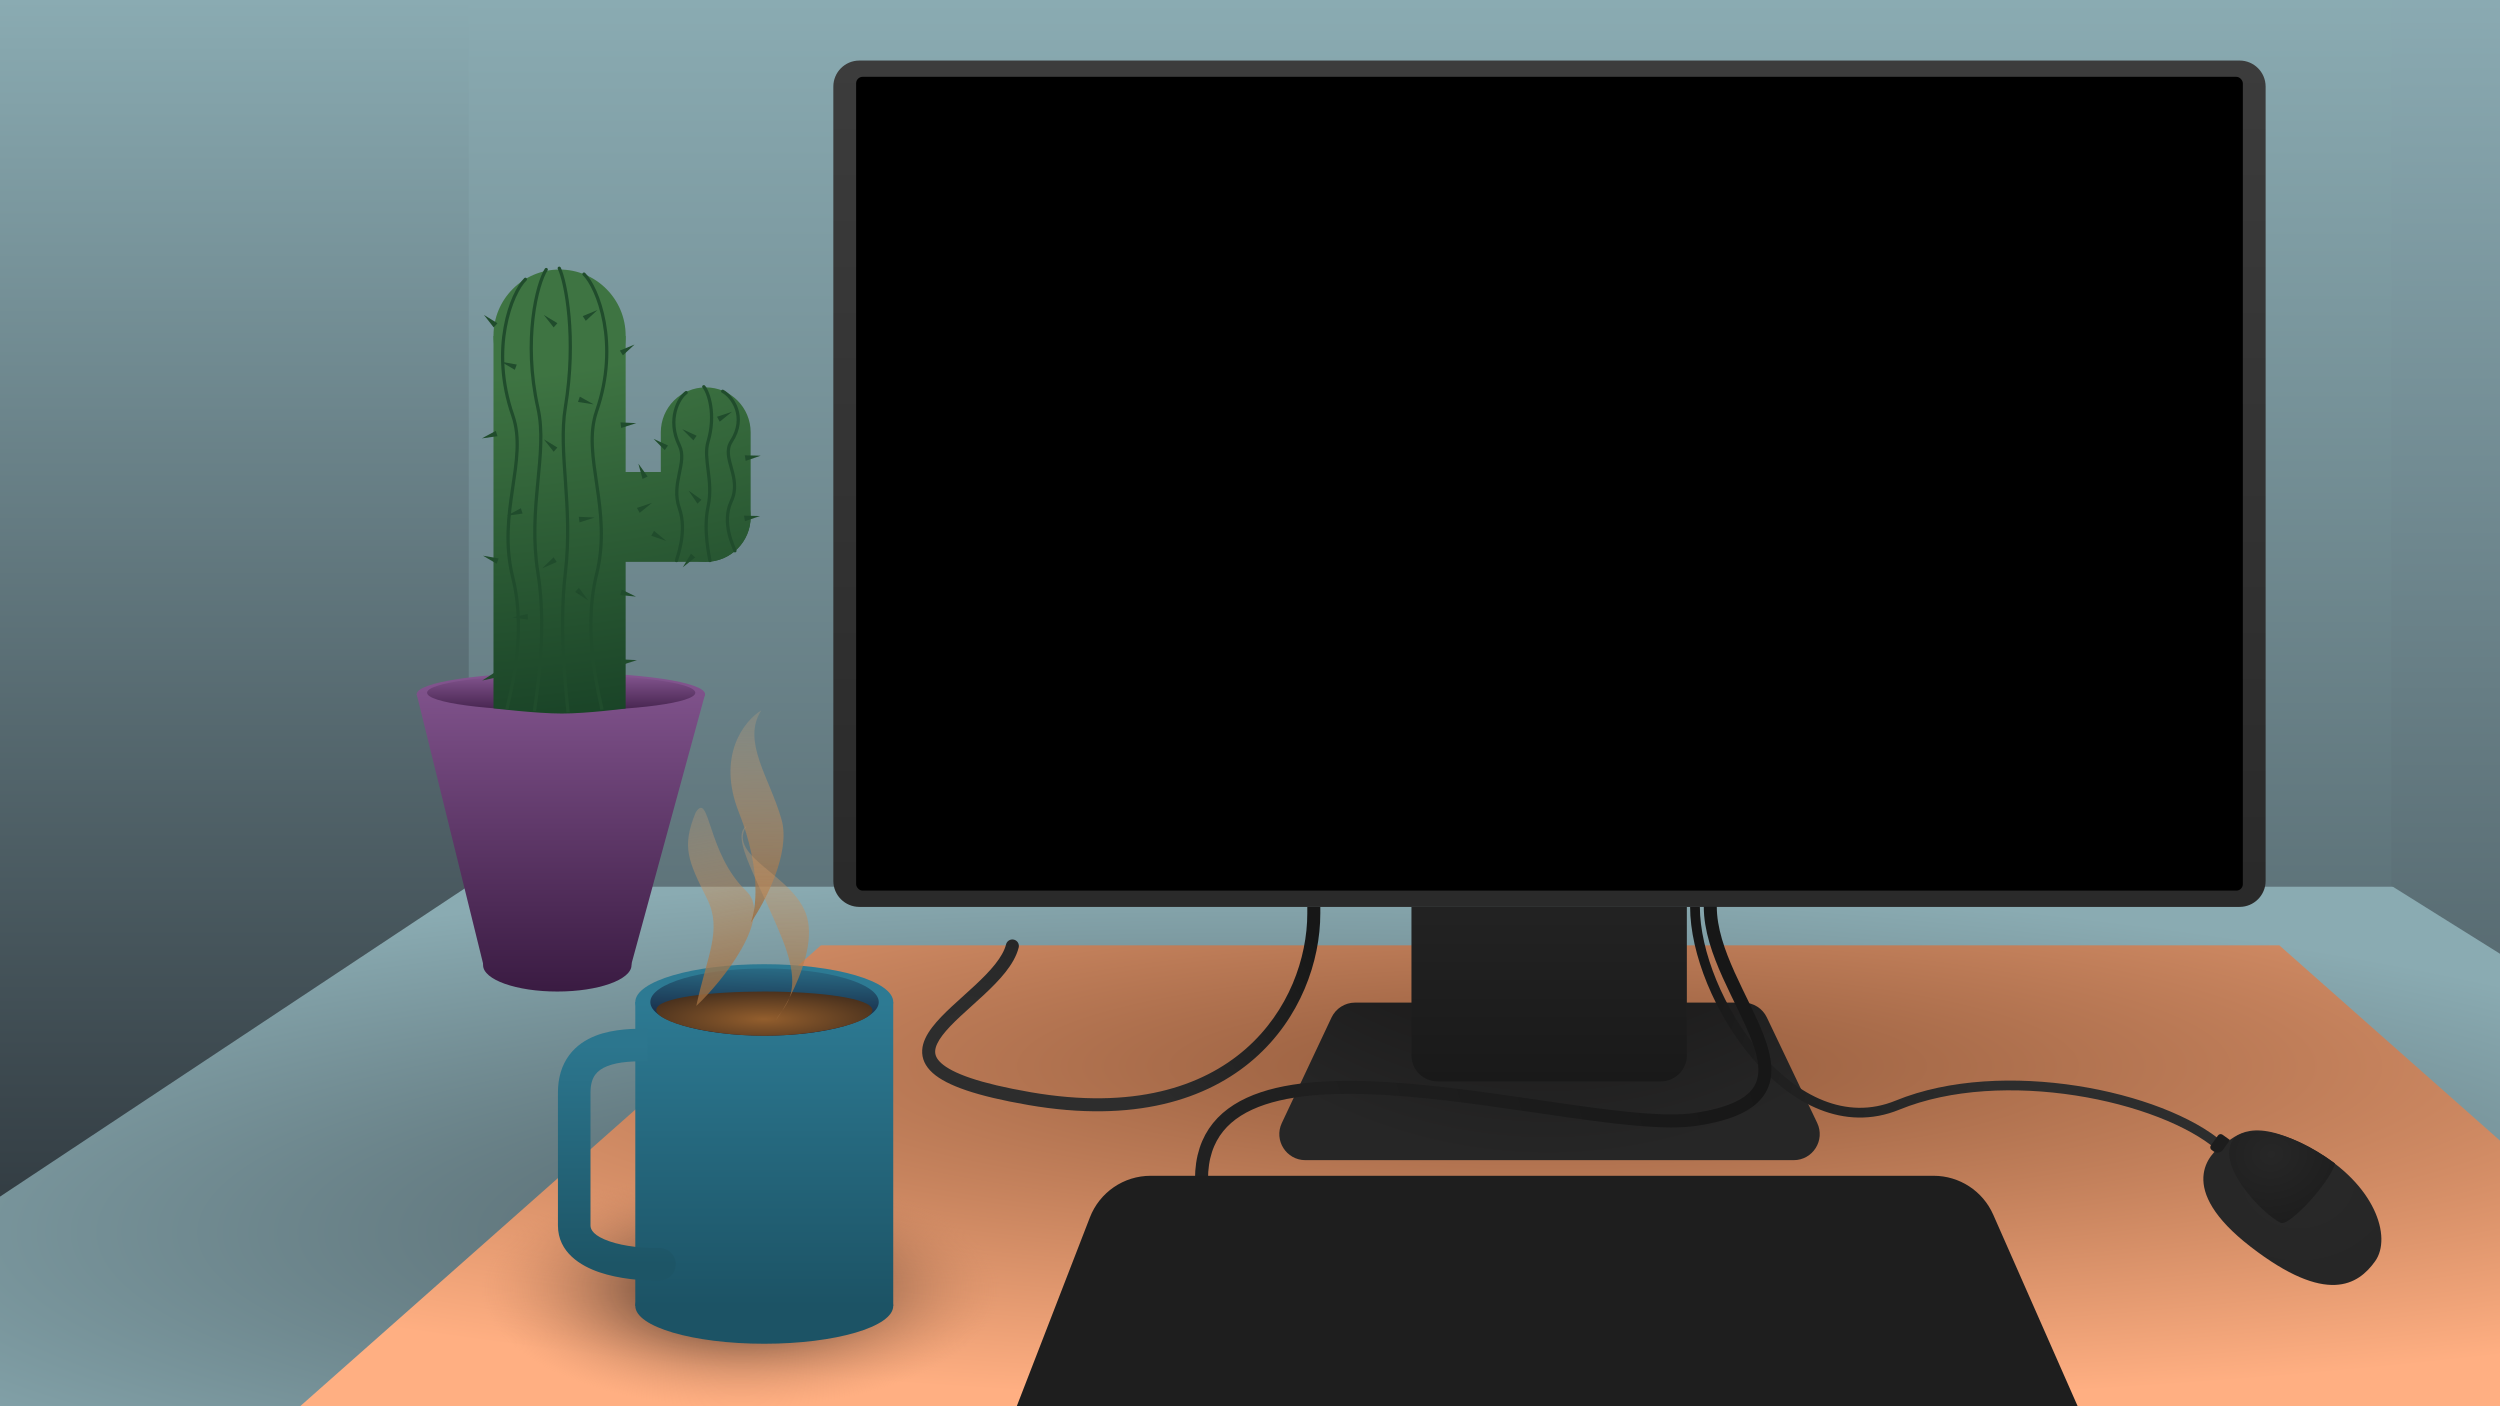 <svg width="3840" height="2160" viewBox="0 0 3840 2160" fill="none" xmlns="http://www.w3.org/2000/svg">
<rect width="3840" height="2160" fill="url(#paint0_linear_255_89)"/>
<rect y="1362" width="3840" height="798" fill="url(#paint1_radial_255_89)"/>
<path d="M720 0H0V1838L720 1360.5V0Z" fill="url(#paint2_linear_255_89)"/>
<path fill-rule="evenodd" clip-rule="evenodd" d="M3501 1452H1261L461 2160H3840V1752.02L3501 1452Z" fill="url(#paint3_radial_255_89)"/>
<path d="M1280 133C1280 110.909 1297.91 93 1320 93H3440C3462.09 93 3480 110.909 3480 133V1353C3480 1375.09 3462.09 1393 3440 1393H1320C1297.91 1393 1280 1375.09 1280 1353V133Z" fill="url(#paint4_linear_255_89)"/>
<path d="M2045.19 1562.95C2051.79 1548.94 2065.88 1540 2081.37 1540H2677.77C2693.18 1540 2707.23 1548.86 2713.87 1562.77L2791.19 1724.77C2803.86 1751.32 2784.5 1782 2755.09 1782H2005.06C1975.73 1782 1956.37 1751.48 1968.87 1724.95L2045.19 1562.95Z" fill="url(#paint5_radial_255_89)"/>
<path d="M2168 1393H2591V1621C2591 1643.09 2573.09 1661 2551 1661H2208C2185.91 1661 2168 1643.09 2168 1621V1393Z" fill="url(#paint6_linear_255_89)"/>
<path d="M3410.5 1761C3320.5 1683 3075.7 1631.5 2914.5 1697.5C2753.3 1763.5 2603.5 1532 2603.5 1393" stroke="url(#paint7_radial_255_89)" stroke-width="15"/>
<path d="M1845.5 1811.5C1845.5 1542.5 2431.18 1744.93 2603.5 1719.5C2830.5 1686 2627 1531.5 2627 1392.5" stroke="url(#paint8_radial_255_89)" stroke-width="20"/>
<rect x="1315" y="118" width="2130" height="1250" rx="10" fill="black"/>
<path d="M3414.72 1758.21C3436 1744.91 3458.22 1712.7 3553.22 1765.71C3648.22 1818.71 3674.44 1900.41 3648.22 1937.21C3622 1974 3573.44 2004.91 3457.22 1915.21C3341 1825.5 3393.44 1771.5 3414.72 1758.21Z" fill="url(#paint9_radial_255_89)"/>
<path d="M3406.84 1744.07C3408.45 1741.83 3411.58 1741.31 3413.82 1742.92L3425.2 1751.07L3414.26 1766.34C3411.05 1770.83 3404.8 1771.86 3400.31 1768.64L3397.06 1766.31C3394.81 1764.71 3394.3 1761.58 3395.91 1759.34L3406.84 1744.07Z" fill="#1D1D1D"/>
<path d="M2028 1403V1393H2008V1403H2028ZM1564.69 1455.46C1566.05 1450.11 1562.82 1444.67 1557.46 1443.31C1552.11 1441.95 1546.67 1445.18 1545.31 1450.54L1564.69 1455.46ZM2008 1403C2008 1471.25 1979.75 1553.28 1913.03 1611.48C1846.59 1669.43 1740.71 1704.85 1583.2 1677.65L1579.8 1697.35C1741.89 1725.35 1854.26 1689.27 1926.17 1626.55C1997.8 1564.07 2028 1476.25 2028 1403H2008ZM1583.2 1677.65C1543.53 1670.79 1513.34 1663.51 1490.84 1655.9C1468.2 1648.24 1454.09 1640.49 1445.91 1633.14C1438.08 1626.11 1436.08 1619.87 1436.45 1614.08C1436.87 1607.56 1440.41 1599.72 1447.56 1590.27C1454.62 1580.95 1464.37 1571.1 1475.61 1560.6C1481.2 1555.38 1487.06 1550.09 1493.06 1544.68C1499.03 1539.29 1505.14 1533.78 1511.11 1528.21C1523.01 1517.11 1534.65 1505.51 1544.12 1493.59C1553.54 1481.71 1561.27 1468.95 1564.69 1455.46L1545.31 1450.54C1542.86 1460.17 1537.02 1470.36 1528.45 1481.15C1519.92 1491.9 1509.15 1502.69 1497.46 1513.59C1491.63 1519.03 1485.65 1524.43 1479.66 1529.83C1473.69 1535.22 1467.7 1540.63 1461.96 1545.98C1450.55 1556.63 1439.75 1567.45 1431.61 1578.2C1423.57 1588.83 1417.28 1600.49 1416.49 1612.79C1415.65 1625.81 1421.06 1637.7 1432.54 1648.02C1443.66 1658.01 1460.74 1666.83 1484.43 1674.84C1508.27 1682.91 1539.57 1690.41 1579.8 1697.35L1583.2 1677.65Z" fill="url(#paint10_radial_255_89)"/>
<path d="M3586.5 1787C3511.5 1731.5 3453 1730.17 3432.5 1747.5C3399 1785.5 3473.5 1863.67 3503.5 1878.5C3517.5 1883 3580.17 1814.67 3586.5 1787Z" fill="url(#paint11_radial_255_89)"/>
<path fill-rule="evenodd" clip-rule="evenodd" d="M1767.35 1806C1726.06 1806 1689.02 1831.38 1674.1 1869.88L1561.72 2160H3191.32L3061.56 1865.66C3045.58 1829.4 3009.69 1806 2970.06 1806H1767.35Z" fill="#1E1E1E"/>
<path d="M943 1740L459 2159.5H545H635H1561L1785 1587.5L943 1740Z" fill="url(#paint12_radial_255_89)"/>
<path d="M1372 1539.14C1372 1571.24 1283.31 1597.27 1173.91 1597.27C1064.51 1597.27 975.828 1571.24 975.828 1539.14C975.828 1507.03 1064.51 1481 1173.91 1481C1283.31 1481 1372 1507.03 1372 1539.14Z" fill="url(#paint13_linear_255_89)"/>
<path d="M1372 2005.86C1372 2037.97 1283.31 2064 1173.91 2064C1064.51 2064 975.828 2037.97 975.828 2005.86C975.828 1973.76 1064.51 1947.73 1173.91 1947.73C1283.31 1947.73 1372 1973.76 1372 2005.86Z" fill="url(#paint14_linear_255_89)"/>
<path d="M975.828 1539.14H1372V2005.86H975.828V1539.14Z" fill="url(#paint15_linear_255_89)"/>
<ellipse cx="1174.33" cy="1539.14" rx="175.435" ry="51.586" fill="url(#paint16_linear_255_89)"/>
<path d="M1340 1551.67C1340 1570.45 1257.1 1591 1173.79 1591C1090.49 1591 1008 1570.04 1008 1551.27C1008 1532.49 1090.49 1523 1173.79 1523C1257.1 1523 1340 1532.9 1340 1551.67Z" fill="url(#paint17_radial_255_89)"/>
<path d="M1013.48 1966.94C1027.28 1966.68 1038.26 1955.27 1038 1941.47C1037.73 1927.67 1026.33 1916.69 1012.52 1916.95L1013.48 1966.94ZM994.394 1580C976.212 1580.08 943.215 1579.8 914.776 1590.91C899.984 1596.69 885.122 1606 874.049 1621.05C862.84 1636.29 857 1655.41 857 1678.1H907C907 1664.25 910.431 1655.97 914.326 1650.68C918.357 1645.2 924.432 1640.82 932.974 1637.48C951.202 1630.36 974.454 1630.08 994.605 1630L994.394 1580ZM857 1678.1C857 1678.25 857 1678.39 857 1678.53C857 1678.67 857 1678.82 857 1678.96C857 1679.1 857 1679.25 857 1679.39C857 1679.53 857 1679.67 857 1679.82C857 1679.96 857 1680.1 857 1680.25C857 1680.39 857 1680.53 857 1680.68C857 1680.82 857 1680.96 857 1681.11C857 1681.25 857 1681.39 857 1681.54C857 1681.68 857 1681.82 857 1681.97C857 1682.11 857 1682.25 857 1682.4C857 1682.54 857 1682.68 857 1682.83C857 1682.97 857 1683.11 857 1683.26C857 1683.4 857 1683.55 857 1683.69C857 1683.83 857 1683.98 857 1684.12C857 1684.26 857 1684.41 857 1684.55C857 1684.7 857 1684.84 857 1684.98C857 1685.13 857 1685.27 857 1685.42C857 1685.56 857 1685.7 857 1685.85C857 1685.99 857 1686.14 857 1686.28C857 1686.42 857 1686.57 857 1686.71C857 1686.86 857 1687 857 1687.15C857 1687.29 857 1687.43 857 1687.58C857 1687.72 857 1687.87 857 1688.01C857 1688.16 857 1688.3 857 1688.44C857 1688.59 857 1688.73 857 1688.88C857 1689.02 857 1689.17 857 1689.31C857 1689.46 857 1689.6 857 1689.75C857 1689.89 857 1690.03 857 1690.18C857 1690.32 857 1690.47 857 1690.61C857 1690.76 857 1690.9 857 1691.05C857 1691.19 857 1691.34 857 1691.48C857 1691.63 857 1691.77 857 1691.92C857 1692.06 857 1692.21 857 1692.35C857 1692.5 857 1692.64 857 1692.79C857 1692.93 857 1693.08 857 1693.22C857 1693.37 857 1693.51 857 1693.66C857 1693.8 857 1693.95 857 1694.09C857 1694.24 857 1694.38 857 1694.53C857 1694.67 857 1694.82 857 1694.96C857 1695.11 857 1695.25 857 1695.4C857 1695.55 857 1695.69 857 1695.84C857 1695.98 857 1696.13 857 1696.27C857 1696.42 857 1696.56 857 1696.71C857 1696.85 857 1697 857 1697.15C857 1697.29 857 1697.44 857 1697.58C857 1697.73 857 1697.87 857 1698.02C857 1698.16 857 1698.31 857 1698.46C857 1698.6 857 1698.75 857 1698.89C857 1699.04 857 1699.18 857 1699.33C857 1699.48 857 1699.62 857 1699.77C857 1699.91 857 1700.06 857 1700.21C857 1700.35 857 1700.5 857 1700.64C857 1700.79 857 1700.93 857 1701.08C857 1701.23 857 1701.37 857 1701.52C857 1701.66 857 1701.81 857 1701.96C857 1702.1 857 1702.25 857 1702.39C857 1702.54 857 1702.69 857 1702.83C857 1702.98 857 1703.12 857 1703.27C857 1703.42 857 1703.56 857 1703.71C857 1703.86 857 1704 857 1704.15C857 1704.29 857 1704.44 857 1704.59C857 1704.73 857 1704.88 857 1705.03C857 1705.17 857 1705.32 857 1705.46C857 1705.61 857 1705.76 857 1705.9C857 1706.05 857 1706.2 857 1706.34C857 1706.49 857 1706.64 857 1706.78C857 1706.93 857 1707.07 857 1707.22C857 1707.37 857 1707.51 857 1707.66C857 1707.81 857 1707.95 857 1708.1C857 1708.25 857 1708.39 857 1708.54C857 1708.69 857 1708.83 857 1708.98C857 1709.13 857 1709.27 857 1709.42C857 1709.57 857 1709.71 857 1709.86C857 1710.01 857 1710.15 857 1710.3C857 1710.45 857 1710.59 857 1710.74C857 1710.89 857 1711.03 857 1711.18C857 1711.33 857 1711.47 857 1711.62C857 1711.77 857 1711.91 857 1712.06C857 1712.21 857 1712.35 857 1712.5C857 1712.65 857 1712.79 857 1712.94C857 1713.09 857 1713.23 857 1713.38C857 1713.53 857 1713.67 857 1713.82C857 1713.97 857 1714.12 857 1714.26C857 1714.41 857 1714.56 857 1714.7C857 1714.85 857 1715 857 1715.14C857 1715.29 857 1715.44 857 1715.58C857 1715.73 857 1715.88 857 1716.02C857 1716.17 857 1716.32 857 1716.47C857 1716.61 857 1716.76 857 1716.91C857 1717.05 857 1717.2 857 1717.35C857 1717.49 857 1717.64 857 1717.79C857 1717.94 857 1718.08 857 1718.23C857 1718.38 857 1718.52 857 1718.67C857 1718.82 857 1718.97 857 1719.11C857 1719.26 857 1719.41 857 1719.55C857 1719.7 857 1719.85 857 1719.99C857 1720.14 857 1720.29 857 1720.44C857 1720.58 857 1720.73 857 1720.88C857 1721.02 857 1721.17 857 1721.32C857 1721.47 857 1721.61 857 1721.76C857 1721.91 857 1722.05 857 1722.2C857 1722.35 857 1722.5 857 1722.64C857 1722.79 857 1722.94 857 1723.08C857 1723.23 857 1723.38 857 1723.53C857 1723.67 857 1723.82 857 1723.97C857 1724.12 857 1724.26 857 1724.41C857 1724.56 857 1724.7 857 1724.85C857 1725 857 1725.15 857 1725.29C857 1725.44 857 1725.59 857 1725.73C857 1725.88 857 1726.03 857 1726.18C857 1726.32 857 1726.47 857 1726.62C857 1726.76 857 1726.91 857 1727.06C857 1727.21 857 1727.35 857 1727.5C857 1727.65 857 1727.8 857 1727.94C857 1728.09 857 1728.24 857 1728.38C857 1728.53 857 1728.68 857 1728.83C857 1728.97 857 1729.12 857 1729.27C857 1729.41 857 1729.56 857 1729.71C857 1729.86 857 1730 857 1730.15C857 1730.3 857 1730.44 857 1730.59C857 1730.74 857 1730.89 857 1731.03C857 1731.18 857 1731.33 857 1731.48C857 1731.62 857 1731.77 857 1731.92C857 1732.06 857 1732.21 857 1732.36C857 1732.51 857 1732.65 857 1732.8C857 1732.95 857 1733.09 857 1733.24C857 1733.39 857 1733.54 857 1733.68C857 1733.83 857 1733.98 857 1734.12C857 1734.27 857 1734.42 857 1734.57C857 1734.71 857 1734.86 857 1735.01C857 1735.15 857 1735.3 857 1735.45C857 1735.6 857 1735.74 857 1735.89C857 1736.04 857 1736.18 857 1736.33C857 1736.48 857 1736.63 857 1736.77C857 1736.92 857 1737.07 857 1737.21C857 1737.36 857 1737.51 857 1737.66C857 1737.8 857 1737.95 857 1738.1C857 1738.24 857 1738.39 857 1738.54C857 1738.68 857 1738.83 857 1738.98C857 1739.13 857 1739.27 857 1739.42C857 1739.57 857 1739.71 857 1739.86C857 1740.01 857 1740.15 857 1740.3C857 1740.45 857 1740.6 857 1740.74C857 1740.89 857 1741.04 857 1741.18C857 1741.33 857 1741.48 857 1741.62C857 1741.77 857 1741.92 857 1742.06C857 1742.21 857 1742.36 857 1742.5C857 1742.65 857 1742.8 857 1742.95C857 1743.09 857 1743.24 857 1743.39C857 1743.53 857 1743.68 857 1743.83C857 1743.97 857 1744.12 857 1744.27C857 1744.41 857 1744.56 857 1744.71C857 1744.85 857 1745 857 1745.15C857 1745.29 857 1745.44 857 1745.59C857 1745.73 857 1745.88 857 1746.03C857 1746.17 857 1746.32 857 1746.47C857 1746.61 857 1746.76 857 1746.91C857 1747.05 857 1747.2 857 1747.35C857 1747.49 857 1747.64 857 1747.79C857 1747.93 857 1748.08 857 1748.23C857 1748.37 857 1748.52 857 1748.67C857 1748.81 857 1748.96 857 1749.1C857 1749.25 857 1749.4 857 1749.54C857 1749.69 857 1749.84 857 1749.98C857 1750.13 857 1750.28 857 1750.42C857 1750.57 857 1750.71 857 1750.86C857 1751.01 857 1751.15 857 1751.3C857 1751.45 857 1751.59 857 1751.74C857 1751.89 857 1752.03 857 1752.18C857 1752.32 857 1752.47 857 1752.62C857 1752.76 857 1752.91 857 1753.05C857 1753.2 857 1753.35 857 1753.49C857 1753.64 857 1753.78 857 1753.93C857 1754.08 857 1754.22 857 1754.37C857 1754.52 857 1754.66 857 1754.81C857 1754.95 857 1755.1 857 1755.24C857 1755.39 857 1755.54 857 1755.68C857 1755.83 857 1755.97 857 1756.12C857 1756.27 857 1756.41 857 1756.56C857 1756.7 857 1756.85 857 1756.99C857 1757.14 857 1757.29 857 1757.43C857 1757.58 857 1757.72 857 1757.87C857 1758.01 857 1758.16 857 1758.31C857 1758.45 857 1758.6 857 1758.74C857 1758.89 857 1759.03 857 1759.18C857 1759.33 857 1759.47 857 1759.62C857 1759.76 857 1759.91 857 1760.05C857 1760.2 857 1760.34 857 1760.49C857 1760.63 857 1760.78 857 1760.92C857 1761.07 857 1761.22 857 1761.36C857 1761.51 857 1761.65 857 1761.8C857 1761.94 857 1762.09 857 1762.23C857 1762.38 857 1762.52 857 1762.67C857 1762.81 857 1762.96 857 1763.1C857 1763.25 857 1763.39 857 1763.54C857 1763.68 857 1763.83 857 1763.97C857 1764.12 857 1764.26 857 1764.41C857 1764.55 857 1764.7 857 1764.84C857 1764.99 857 1765.13 857 1765.28C857 1765.42 857 1765.57 857 1765.71C857 1765.86 857 1766 857 1766.14C857 1766.29 857 1766.43 857 1766.58C857 1766.72 857 1766.87 857 1767.01C857 1767.16 857 1767.3 857 1767.45C857 1767.59 857 1767.74 857 1767.88C857 1768.02 857 1768.17 857 1768.31C857 1768.46 857 1768.6 857 1768.75C857 1768.89 857 1769.03 857 1769.18C857 1769.32 857 1769.47 857 1769.61C857 1769.76 857 1769.9 857 1770.04C857 1770.19 857 1770.33 857 1770.48C857 1770.62 857 1770.76 857 1770.91C857 1771.05 857 1771.2 857 1771.34C857 1771.48 857 1771.63 857 1771.77C857 1771.92 857 1772.06 857 1772.2C857 1772.35 857 1772.49 857 1772.63C857 1772.78 857 1772.92 857 1773.07C857 1773.21 857 1773.35 857 1773.5C857 1773.64 857 1773.78 857 1773.93C857 1774.07 857 1774.21 857 1774.36C857 1774.5 857 1774.64 857 1774.79C857 1774.93 857 1775.07 857 1775.22C857 1775.36 857 1775.5 857 1775.65C857 1775.79 857 1775.93 857 1776.08C857 1776.22 857 1776.36 857 1776.51C857 1776.65 857 1776.79 857 1776.93C857 1777.08 857 1777.22 857 1777.36C857 1777.51 857 1777.65 857 1777.79C857 1777.94 857 1778.08 857 1778.22C857 1778.36 857 1778.51 857 1778.65C857 1778.79 857 1778.93 857 1779.08C857 1779.22 857 1779.36 857 1779.5C857 1779.65 857 1779.79 857 1779.93C857 1780.07 857 1780.22 857 1780.36C857 1780.5 857 1780.64 857 1780.79C857 1780.93 857 1781.07 857 1781.21C857 1781.36 857 1781.5 857 1781.64C857 1781.78 857 1781.92 857 1782.07C857 1782.21 857 1782.35 857 1782.49C857 1782.63 857 1782.78 857 1782.92C857 1783.06 857 1783.2 857 1783.34C857 1783.48 857 1783.63 857 1783.77C857 1783.91 857 1784.05 857 1784.19C857 1784.33 857 1784.48 857 1784.62C857 1784.76 857 1784.9 857 1785.04C857 1785.18 857 1785.32 857 1785.47C857 1785.61 857 1785.75 857 1785.89C857 1786.03 857 1786.17 857 1786.31C857 1786.45 857 1786.6 857 1786.74C857 1786.88 857 1787.02 857 1787.16C857 1787.3 857 1787.44 857 1787.58C857 1787.72 857 1787.86 857 1788.01C857 1788.15 857 1788.29 857 1788.43C857 1788.57 857 1788.71 857 1788.85C857 1788.99 857 1789.13 857 1789.27C857 1789.41 857 1789.55 857 1789.69C857 1789.83 857 1789.97 857 1790.11C857 1790.25 857 1790.39 857 1790.53C857 1790.67 857 1790.81 857 1790.96C857 1791.1 857 1791.24 857 1791.38C857 1791.52 857 1791.66 857 1791.8C857 1791.94 857 1792.08 857 1792.21C857 1792.35 857 1792.49 857 1792.63C857 1792.77 857 1792.91 857 1793.05C857 1793.19 857 1793.33 857 1793.47C857 1793.61 857 1793.75 857 1793.89C857 1794.03 857 1794.17 857 1794.31C857 1794.45 857 1794.59 857 1794.73C857 1794.87 857 1795 857 1795.14C857 1795.28 857 1795.42 857 1795.56C857 1795.7 857 1795.84 857 1795.98C857 1796.12 857 1796.26 857 1796.39C857 1796.53 857 1796.67 857 1796.81C857 1796.95 857 1797.09 857 1797.23C857 1797.36 857 1797.5 857 1797.64C857 1797.78 857 1797.92 857 1798.06C857 1798.2 857 1798.33 857 1798.47C857 1798.61 857 1798.75 857 1798.89C857 1799.02 857 1799.16 857 1799.3C857 1799.44 857 1799.58 857 1799.71C857 1799.85 857 1799.99 857 1800.13C857 1800.27 857 1800.4 857 1800.54C857 1800.68 857 1800.82 857 1800.95C857 1801.09 857 1801.23 857 1801.37C857 1801.5 857 1801.64 857 1801.78C857 1801.92 857 1802.05 857 1802.19C857 1802.33 857 1802.47 857 1802.6C857 1802.74 857 1802.88 857 1803.01C857 1803.15 857 1803.29 857 1803.42C857 1803.56 857 1803.7 857 1803.84C857 1803.97 857 1804.11 857 1804.25C857 1804.38 857 1804.52 857 1804.65C857 1804.79 857 1804.93 857 1805.06C857 1805.2 857 1805.34 857 1805.47C857 1805.61 857 1805.75 857 1805.88C857 1806.02 857 1806.15 857 1806.29C857 1806.43 857 1806.56 857 1806.7C857 1806.83 857 1806.97 857 1807.11C857 1807.24 857 1807.38 857 1807.51C857 1807.65 857 1807.78 857 1807.92C857 1808.06 857 1808.19 857 1808.33C857 1808.46 857 1808.6 857 1808.73C857 1808.87 857 1809 857 1809.14C857 1809.27 857 1809.41 857 1809.54C857 1809.68 857 1809.81 857 1809.95C857 1810.08 857 1810.22 857 1810.35C857 1810.49 857 1810.62 857 1810.76C857 1810.89 857 1811.03 857 1811.16C857 1811.29 857 1811.43 857 1811.56C857 1811.7 857 1811.83 857 1811.97C857 1812.1 857 1812.23 857 1812.37C857 1812.5 857 1812.64 857 1812.77C857 1812.9 857 1813.04 857 1813.17C857 1813.31 857 1813.44 857 1813.57C857 1813.71 857 1813.84 857 1813.97C857 1814.11 857 1814.24 857 1814.38C857 1814.51 857 1814.64 857 1814.78C857 1814.91 857 1815.04 857 1815.18C857 1815.31 857 1815.44 857 1815.57C857 1815.71 857 1815.84 857 1815.97C857 1816.11 857 1816.24 857 1816.37C857 1816.5 857 1816.64 857 1816.77C857 1816.9 857 1817.03 857 1817.17C857 1817.3 857 1817.43 857 1817.56C857 1817.7 857 1817.83 857 1817.96C857 1818.09 857 1818.23 857 1818.36C857 1818.49 857 1818.62 857 1818.75C857 1818.89 857 1819.02 857 1819.15C857 1819.28 857 1819.41 857 1819.54C857 1819.68 857 1819.81 857 1819.94C857 1820.07 857 1820.2 857 1820.33C857 1820.46 857 1820.6 857 1820.73C857 1820.86 857 1820.99 857 1821.12C857 1821.25 857 1821.38 857 1821.51C857 1821.64 857 1821.77 857 1821.9C857 1822.04 857 1822.17 857 1822.3C857 1822.43 857 1822.56 857 1822.69C857 1822.82 857 1822.95 857 1823.08C857 1823.21 857 1823.34 857 1823.47C857 1823.6 857 1823.73 857 1823.86C857 1823.99 857 1824.12 857 1824.25C857 1824.38 857 1824.51 857 1824.64C857 1824.77 857 1824.9 857 1825.03C857 1825.16 857 1825.29 857 1825.42C857 1825.54 857 1825.67 857 1825.8C857 1825.93 857 1826.06 857 1826.19C857 1826.32 857 1826.45 857 1826.58C857 1826.71 857 1826.84 857 1826.96C857 1827.09 857 1827.22 857 1827.35C857 1827.48 857 1827.61 857 1827.74C857 1827.86 857 1827.99 857 1828.12C857 1828.25 857 1828.38 857 1828.5C857 1828.63 857 1828.76 857 1828.89C857 1829.02 857 1829.14 857 1829.27C857 1829.4 857 1829.53 857 1829.65C857 1829.78 857 1829.91 857 1830.04C857 1830.16 857 1830.29 857 1830.42C857 1830.55 857 1830.67 857 1830.8C857 1830.93 857 1831.06 857 1831.18C857 1831.31 857 1831.44 857 1831.56C857 1831.69 857 1831.82 857 1831.94C857 1832.07 857 1832.2 857 1832.32C857 1832.45 857 1832.57 857 1832.7C857 1832.83 857 1832.95 857 1833.08C857 1833.21 857 1833.33 857 1833.46C857 1833.58 857 1833.71 857 1833.84C857 1833.96 857 1834.09 857 1834.21C857 1834.34 857 1834.46 857 1834.59C857 1834.71 857 1834.84 857 1834.96C857 1835.09 857 1835.21 857 1835.34C857 1835.47 857 1835.59 857 1835.71C857 1835.84 857 1835.96 857 1836.09C857 1836.21 857 1836.34 857 1836.46C857 1836.59 857 1836.71 857 1836.84C857 1836.96 857 1837.09 857 1837.21C857 1837.33 857 1837.46 857 1837.58C857 1837.71 857 1837.83 857 1837.95C857 1838.08 857 1838.2 857 1838.32C857 1838.45 857 1838.57 857 1838.7C857 1838.82 857 1838.94 857 1839.07C857 1839.19 857 1839.31 857 1839.44C857 1839.56 857 1839.68 857 1839.8C857 1839.93 857 1840.05 857 1840.17C857 1840.3 857 1840.42 857 1840.54C857 1840.66 857 1840.79 857 1840.91C857 1841.03 857 1841.15 857 1841.27C857 1841.4 857 1841.52 857 1841.64C857 1841.76 857 1841.89 857 1842.01C857 1842.13 857 1842.25 857 1842.37C857 1842.49 857 1842.62 857 1842.74C857 1842.86 857 1842.98 857 1843.1C857 1843.22 857 1843.34 857 1843.46C857 1843.59 857 1843.71 857 1843.83C857 1843.95 857 1844.07 857 1844.19C857 1844.31 857 1844.43 857 1844.55C857 1844.67 857 1844.79 857 1844.91C857 1845.03 857 1845.15 857 1845.27C857 1845.39 857 1845.51 857 1845.63C857 1845.75 857 1845.87 857 1845.99C857 1846.11 857 1846.23 857 1846.35C857 1846.47 857 1846.59 857 1846.71C857 1846.83 857 1846.95 857 1847.07C857 1847.19 857 1847.31 857 1847.43C857 1847.54 857 1847.66 857 1847.78C857 1847.9 857 1848.02 857 1848.14C857 1848.26 857 1848.38 857 1848.49C857 1848.61 857 1848.73 857 1848.85C857 1848.97 857 1849.08 857 1849.2C857 1849.32 857 1849.44 857 1849.56C857 1849.67 857 1849.79 857 1849.91C857 1850.03 857 1850.14 857 1850.26C857 1850.38 857 1850.5 857 1850.61C857 1850.73 857 1850.85 857 1850.97C857 1851.08 857 1851.2 857 1851.32C857 1851.43 857 1851.55 857 1851.67C857 1851.78 857 1851.9 857 1852.02C857 1852.13 857 1852.25 857 1852.36C857 1852.48 857 1852.6 857 1852.71C857 1852.83 857 1852.94 857 1853.06C857 1853.18 857 1853.29 857 1853.41C857 1853.52 857 1853.64 857 1853.75C857 1853.87 857 1853.98 857 1854.1C857 1854.21 857 1854.33 857 1854.44C857 1854.56 857 1854.67 857 1854.79C857 1854.9 857 1855.02 857 1855.13C857 1855.25 857 1855.36 857 1855.48C857 1855.59 857 1855.7 857 1855.82C857 1855.93 857 1856.05 857 1856.16C857 1856.27 857 1856.39 857 1856.5C857 1856.61 857 1856.73 857 1856.84C857 1856.95 857 1857.07 857 1857.18C857 1857.29 857 1857.41 857 1857.52C857 1857.63 857 1857.75 857 1857.86C857 1857.97 857 1858.09 857 1858.2C857 1858.31 857 1858.42 857 1858.54C857 1858.65 857 1858.76 857 1858.87C857 1858.98 857 1859.1 857 1859.21C857 1859.32 857 1859.43 857 1859.54C857 1859.66 857 1859.77 857 1859.88C857 1859.99 857 1860.1 857 1860.21C857 1860.32 857 1860.43 857 1860.55C857 1860.66 857 1860.77 857 1860.88C857 1860.99 857 1861.1 857 1861.21C857 1861.32 857 1861.43 857 1861.54C857 1861.65 857 1861.76 857 1861.87C857 1861.98 857 1862.09 857 1862.2C857 1862.31 857 1862.42 857 1862.53C857 1862.64 857 1862.75 857 1862.86C857 1862.97 857 1863.08 857 1863.19C857 1863.3 857 1863.41 857 1863.52C857 1863.63 857 1863.73 857 1863.84C857 1863.95 857 1864.06 857 1864.17C857 1864.28 857 1864.39 857 1864.49C857 1864.6 857 1864.71 857 1864.82C857 1864.93 857 1865.04 857 1865.14C857 1865.25 857 1865.36 857 1865.47C857 1865.57 857 1865.68 857 1865.79C857 1865.9 857 1866 857 1866.11C857 1866.22 857 1866.33 857 1866.43C857 1866.54 857 1866.65 857 1866.75C857 1866.86 857 1866.97 857 1867.07C857 1867.18 857 1867.29 857 1867.39C857 1867.5 857 1867.6 857 1867.71C857 1867.82 857 1867.92 857 1868.03C857 1868.13 857 1868.24 857 1868.34C857 1868.45 857 1868.56 857 1868.66C857 1868.77 857 1868.87 857 1868.98C857 1869.08 857 1869.19 857 1869.29C857 1869.4 857 1869.5 857 1869.61C857 1869.71 857 1869.81 857 1869.92C857 1870.02 857 1870.13 857 1870.23C857 1870.34 857 1870.44 857 1870.54C857 1870.65 857 1870.75 857 1870.85C857 1870.96 857 1871.06 857 1871.17C857 1871.27 857 1871.37 857 1871.47C857 1871.58 857 1871.68 857 1871.78C857 1871.89 857 1871.99 857 1872.09C857 1872.19 857 1872.3 857 1872.4C857 1872.5 857 1872.6 857 1872.71C857 1872.81 857 1872.91 857 1873.01C857 1873.11 857 1873.22 857 1873.32C857 1873.42 857 1873.52 857 1873.62C857 1873.72 857 1873.83 857 1873.93C857 1874.03 857 1874.13 857 1874.23C857 1874.33 857 1874.43 857 1874.53C857 1874.63 857 1874.73 857 1874.83C857 1874.93 857 1875.03 857 1875.13C857 1875.23 857 1875.33 857 1875.43C857 1875.53 857 1875.63 857 1875.73C857 1875.83 857 1875.93 857 1876.03C857 1876.13 857 1876.23 857 1876.33C857 1876.43 857 1876.53 857 1876.63C857 1876.73 857 1876.82 857 1876.92C857 1877.02 857 1877.12 857 1877.22C857 1877.32 857 1877.41 857 1877.51C857 1877.61 857 1877.71 857 1877.81C857 1877.9 857 1878 857 1878.1C857 1878.2 857 1878.29 857 1878.39C857 1878.49 857 1878.59 857 1878.68C857 1878.78 857 1878.88 857 1878.97C857 1879.07 857 1879.17 857 1879.26C857 1879.36 857 1879.46 857 1879.55C857 1879.65 857 1879.75 857 1879.84C857 1879.94 857 1880.03 857 1880.13C857 1880.23 857 1880.32 857 1880.42C857 1880.51 857 1880.61 857 1880.7C857 1880.8 857 1880.89 857 1880.99C857 1881.08 857 1881.18 857 1881.27C857 1881.37 857 1881.46 857 1881.56C857 1881.65 857 1881.74 857 1881.84C857 1881.93 857 1882.03 857 1882.12C857 1882.21 857 1882.31 857 1882.4H907C907 1882.31 907 1882.21 907 1882.12C907 1882.03 907 1881.93 907 1881.84C907 1881.74 907 1881.65 907 1881.56C907 1881.46 907 1881.37 907 1881.27C907 1881.18 907 1881.08 907 1880.99C907 1880.89 907 1880.8 907 1880.7C907 1880.61 907 1880.51 907 1880.42C907 1880.32 907 1880.23 907 1880.13C907 1880.03 907 1879.94 907 1879.84C907 1879.75 907 1879.65 907 1879.55C907 1879.46 907 1879.36 907 1879.26C907 1879.17 907 1879.07 907 1878.97C907 1878.88 907 1878.78 907 1878.68C907 1878.59 907 1878.49 907 1878.39C907 1878.29 907 1878.2 907 1878.1C907 1878 907 1877.9 907 1877.81C907 1877.71 907 1877.61 907 1877.51C907 1877.41 907 1877.32 907 1877.22C907 1877.12 907 1877.02 907 1876.92C907 1876.82 907 1876.73 907 1876.63C907 1876.53 907 1876.43 907 1876.33C907 1876.23 907 1876.13 907 1876.03C907 1875.93 907 1875.83 907 1875.73C907 1875.63 907 1875.53 907 1875.43C907 1875.33 907 1875.23 907 1875.13C907 1875.03 907 1874.93 907 1874.83C907 1874.73 907 1874.63 907 1874.53C907 1874.43 907 1874.33 907 1874.23C907 1874.13 907 1874.03 907 1873.93C907 1873.83 907 1873.72 907 1873.62C907 1873.52 907 1873.42 907 1873.32C907 1873.22 907 1873.11 907 1873.01C907 1872.91 907 1872.81 907 1872.71C907 1872.6 907 1872.5 907 1872.4C907 1872.3 907 1872.19 907 1872.09C907 1871.99 907 1871.89 907 1871.78C907 1871.68 907 1871.58 907 1871.47C907 1871.37 907 1871.27 907 1871.17C907 1871.06 907 1870.96 907 1870.85C907 1870.75 907 1870.65 907 1870.54C907 1870.44 907 1870.34 907 1870.23C907 1870.13 907 1870.02 907 1869.92C907 1869.81 907 1869.71 907 1869.61C907 1869.5 907 1869.4 907 1869.29C907 1869.19 907 1869.08 907 1868.98C907 1868.87 907 1868.77 907 1868.66C907 1868.56 907 1868.45 907 1868.34C907 1868.24 907 1868.13 907 1868.03C907 1867.92 907 1867.82 907 1867.71C907 1867.6 907 1867.5 907 1867.39C907 1867.29 907 1867.18 907 1867.07C907 1866.97 907 1866.86 907 1866.75C907 1866.65 907 1866.54 907 1866.43C907 1866.33 907 1866.22 907 1866.11C907 1866 907 1865.9 907 1865.79C907 1865.68 907 1865.57 907 1865.47C907 1865.36 907 1865.25 907 1865.14C907 1865.04 907 1864.93 907 1864.82C907 1864.71 907 1864.6 907 1864.49C907 1864.39 907 1864.28 907 1864.17C907 1864.06 907 1863.95 907 1863.84C907 1863.73 907 1863.63 907 1863.52C907 1863.41 907 1863.3 907 1863.19C907 1863.08 907 1862.97 907 1862.86C907 1862.75 907 1862.64 907 1862.53C907 1862.42 907 1862.31 907 1862.2C907 1862.09 907 1861.98 907 1861.87C907 1861.76 907 1861.65 907 1861.54C907 1861.43 907 1861.32 907 1861.21C907 1861.1 907 1860.99 907 1860.88C907 1860.77 907 1860.66 907 1860.55C907 1860.43 907 1860.32 907 1860.21C907 1860.1 907 1859.99 907 1859.88C907 1859.77 907 1859.66 907 1859.54C907 1859.43 907 1859.32 907 1859.21C907 1859.1 907 1858.98 907 1858.87C907 1858.76 907 1858.65 907 1858.54C907 1858.42 907 1858.31 907 1858.2C907 1858.09 907 1857.97 907 1857.86C907 1857.75 907 1857.63 907 1857.52C907 1857.41 907 1857.29 907 1857.18C907 1857.07 907 1856.95 907 1856.84C907 1856.73 907 1856.61 907 1856.5C907 1856.39 907 1856.27 907 1856.16C907 1856.05 907 1855.93 907 1855.82C907 1855.7 907 1855.59 907 1855.48C907 1855.36 907 1855.25 907 1855.13C907 1855.02 907 1854.9 907 1854.79C907 1854.67 907 1854.56 907 1854.44C907 1854.33 907 1854.21 907 1854.1C907 1853.98 907 1853.87 907 1853.75C907 1853.64 907 1853.52 907 1853.41C907 1853.29 907 1853.18 907 1853.06C907 1852.94 907 1852.83 907 1852.71C907 1852.6 907 1852.48 907 1852.36C907 1852.25 907 1852.13 907 1852.02C907 1851.9 907 1851.78 907 1851.67C907 1851.55 907 1851.43 907 1851.32C907 1851.2 907 1851.08 907 1850.97C907 1850.85 907 1850.73 907 1850.61C907 1850.5 907 1850.38 907 1850.26C907 1850.14 907 1850.03 907 1849.91C907 1849.79 907 1849.67 907 1849.56C907 1849.44 907 1849.32 907 1849.2C907 1849.08 907 1848.97 907 1848.85C907 1848.73 907 1848.61 907 1848.49C907 1848.38 907 1848.26 907 1848.14C907 1848.02 907 1847.9 907 1847.78C907 1847.66 907 1847.54 907 1847.43C907 1847.31 907 1847.19 907 1847.07C907 1846.95 907 1846.83 907 1846.71C907 1846.59 907 1846.47 907 1846.35C907 1846.23 907 1846.11 907 1845.99C907 1845.87 907 1845.75 907 1845.63C907 1845.51 907 1845.39 907 1845.27C907 1845.15 907 1845.03 907 1844.91C907 1844.79 907 1844.67 907 1844.55C907 1844.43 907 1844.31 907 1844.19C907 1844.07 907 1843.95 907 1843.83C907 1843.71 907 1843.59 907 1843.46C907 1843.34 907 1843.22 907 1843.1C907 1842.98 907 1842.86 907 1842.74C907 1842.62 907 1842.49 907 1842.37C907 1842.25 907 1842.13 907 1842.01C907 1841.89 907 1841.76 907 1841.64C907 1841.52 907 1841.4 907 1841.27C907 1841.15 907 1841.03 907 1840.91C907 1840.79 907 1840.66 907 1840.54C907 1840.42 907 1840.3 907 1840.17C907 1840.05 907 1839.93 907 1839.8C907 1839.68 907 1839.56 907 1839.44C907 1839.31 907 1839.19 907 1839.07C907 1838.94 907 1838.82 907 1838.7C907 1838.57 907 1838.45 907 1838.32C907 1838.2 907 1838.08 907 1837.95C907 1837.83 907 1837.71 907 1837.58C907 1837.46 907 1837.33 907 1837.21C907 1837.09 907 1836.96 907 1836.84C907 1836.71 907 1836.59 907 1836.46C907 1836.34 907 1836.21 907 1836.09C907 1835.96 907 1835.84 907 1835.71C907 1835.59 907 1835.47 907 1835.34C907 1835.21 907 1835.09 907 1834.96C907 1834.84 907 1834.71 907 1834.59C907 1834.46 907 1834.34 907 1834.21C907 1834.09 907 1833.96 907 1833.84C907 1833.71 907 1833.58 907 1833.46C907 1833.33 907 1833.21 907 1833.08C907 1832.95 907 1832.83 907 1832.7C907 1832.57 907 1832.45 907 1832.32C907 1832.2 907 1832.07 907 1831.94C907 1831.82 907 1831.69 907 1831.56C907 1831.44 907 1831.31 907 1831.18C907 1831.06 907 1830.93 907 1830.8C907 1830.67 907 1830.55 907 1830.42C907 1830.29 907 1830.16 907 1830.04C907 1829.91 907 1829.78 907 1829.65C907 1829.53 907 1829.4 907 1829.27C907 1829.14 907 1829.02 907 1828.89C907 1828.76 907 1828.63 907 1828.5C907 1828.38 907 1828.25 907 1828.12C907 1827.99 907 1827.86 907 1827.74C907 1827.61 907 1827.48 907 1827.35C907 1827.22 907 1827.09 907 1826.96C907 1826.84 907 1826.71 907 1826.58C907 1826.45 907 1826.32 907 1826.19C907 1826.06 907 1825.93 907 1825.8C907 1825.67 907 1825.54 907 1825.42C907 1825.29 907 1825.16 907 1825.03C907 1824.9 907 1824.77 907 1824.64C907 1824.51 907 1824.38 907 1824.25C907 1824.12 907 1823.99 907 1823.86C907 1823.73 907 1823.6 907 1823.47C907 1823.34 907 1823.21 907 1823.08C907 1822.95 907 1822.82 907 1822.69C907 1822.56 907 1822.43 907 1822.3C907 1822.17 907 1822.04 907 1821.9C907 1821.77 907 1821.64 907 1821.51C907 1821.38 907 1821.25 907 1821.12C907 1820.99 907 1820.86 907 1820.73C907 1820.6 907 1820.46 907 1820.33C907 1820.2 907 1820.07 907 1819.94C907 1819.81 907 1819.68 907 1819.54C907 1819.41 907 1819.28 907 1819.15C907 1819.02 907 1818.89 907 1818.75C907 1818.62 907 1818.49 907 1818.36C907 1818.23 907 1818.09 907 1817.96C907 1817.83 907 1817.7 907 1817.56C907 1817.43 907 1817.3 907 1817.17C907 1817.03 907 1816.9 907 1816.77C907 1816.64 907 1816.5 907 1816.37C907 1816.24 907 1816.11 907 1815.97C907 1815.84 907 1815.71 907 1815.57C907 1815.44 907 1815.31 907 1815.18C907 1815.04 907 1814.91 907 1814.78C907 1814.64 907 1814.51 907 1814.38C907 1814.24 907 1814.11 907 1813.97C907 1813.84 907 1813.71 907 1813.57C907 1813.44 907 1813.31 907 1813.17C907 1813.04 907 1812.9 907 1812.77C907 1812.64 907 1812.5 907 1812.37C907 1812.23 907 1812.1 907 1811.97C907 1811.83 907 1811.7 907 1811.56C907 1811.43 907 1811.29 907 1811.16C907 1811.03 907 1810.89 907 1810.76C907 1810.62 907 1810.49 907 1810.35C907 1810.22 907 1810.08 907 1809.95C907 1809.81 907 1809.68 907 1809.54C907 1809.41 907 1809.27 907 1809.14C907 1809 907 1808.87 907 1808.73C907 1808.6 907 1808.46 907 1808.33C907 1808.19 907 1808.06 907 1807.92C907 1807.78 907 1807.65 907 1807.51C907 1807.38 907 1807.24 907 1807.11C907 1806.97 907 1806.83 907 1806.7C907 1806.56 907 1806.43 907 1806.29C907 1806.15 907 1806.02 907 1805.88C907 1805.75 907 1805.61 907 1805.47C907 1805.34 907 1805.2 907 1805.06C907 1804.93 907 1804.79 907 1804.65C907 1804.52 907 1804.38 907 1804.25C907 1804.11 907 1803.97 907 1803.84C907 1803.7 907 1803.56 907 1803.42C907 1803.29 907 1803.15 907 1803.01C907 1802.88 907 1802.74 907 1802.6C907 1802.47 907 1802.33 907 1802.19C907 1802.05 907 1801.92 907 1801.78C907 1801.64 907 1801.5 907 1801.37C907 1801.23 907 1801.09 907 1800.95C907 1800.82 907 1800.68 907 1800.54C907 1800.4 907 1800.27 907 1800.13C907 1799.99 907 1799.85 907 1799.71C907 1799.58 907 1799.44 907 1799.3C907 1799.16 907 1799.02 907 1798.89C907 1798.75 907 1798.61 907 1798.47C907 1798.33 907 1798.2 907 1798.06C907 1797.92 907 1797.78 907 1797.64C907 1797.5 907 1797.36 907 1797.23C907 1797.09 907 1796.95 907 1796.81C907 1796.67 907 1796.53 907 1796.39C907 1796.26 907 1796.12 907 1795.98C907 1795.84 907 1795.7 907 1795.56C907 1795.42 907 1795.28 907 1795.14C907 1795 907 1794.87 907 1794.73C907 1794.59 907 1794.45 907 1794.31C907 1794.17 907 1794.03 907 1793.89C907 1793.75 907 1793.61 907 1793.47C907 1793.33 907 1793.19 907 1793.05C907 1792.91 907 1792.77 907 1792.63C907 1792.49 907 1792.35 907 1792.21C907 1792.08 907 1791.94 907 1791.8C907 1791.66 907 1791.52 907 1791.38C907 1791.24 907 1791.1 907 1790.96C907 1790.81 907 1790.67 907 1790.53C907 1790.39 907 1790.25 907 1790.11C907 1789.97 907 1789.83 907 1789.69C907 1789.55 907 1789.41 907 1789.27C907 1789.13 907 1788.99 907 1788.85C907 1788.71 907 1788.57 907 1788.43C907 1788.29 907 1788.15 907 1788.01C907 1787.86 907 1787.72 907 1787.58C907 1787.44 907 1787.3 907 1787.16C907 1787.02 907 1786.88 907 1786.74C907 1786.6 907 1786.45 907 1786.31C907 1786.17 907 1786.03 907 1785.89C907 1785.75 907 1785.61 907 1785.47C907 1785.32 907 1785.18 907 1785.04C907 1784.9 907 1784.76 907 1784.62C907 1784.48 907 1784.33 907 1784.19C907 1784.05 907 1783.91 907 1783.77C907 1783.63 907 1783.48 907 1783.34C907 1783.2 907 1783.06 907 1782.92C907 1782.78 907 1782.63 907 1782.49C907 1782.35 907 1782.21 907 1782.07C907 1781.92 907 1781.78 907 1781.64C907 1781.5 907 1781.36 907 1781.21C907 1781.07 907 1780.93 907 1780.79C907 1780.64 907 1780.5 907 1780.36C907 1780.22 907 1780.07 907 1779.93C907 1779.79 907 1779.65 907 1779.5C907 1779.36 907 1779.22 907 1779.08C907 1778.93 907 1778.79 907 1778.65C907 1778.51 907 1778.36 907 1778.22C907 1778.08 907 1777.94 907 1777.79C907 1777.65 907 1777.51 907 1777.36C907 1777.22 907 1777.08 907 1776.93C907 1776.79 907 1776.65 907 1776.51C907 1776.36 907 1776.22 907 1776.08C907 1775.93 907 1775.79 907 1775.65C907 1775.5 907 1775.36 907 1775.22C907 1775.07 907 1774.93 907 1774.79C907 1774.64 907 1774.5 907 1774.36C907 1774.21 907 1774.07 907 1773.93C907 1773.78 907 1773.64 907 1773.5C907 1773.35 907 1773.21 907 1773.07C907 1772.92 907 1772.78 907 1772.63C907 1772.49 907 1772.35 907 1772.2C907 1772.06 907 1771.92 907 1771.77C907 1771.63 907 1771.48 907 1771.34C907 1771.2 907 1771.05 907 1770.91C907 1770.76 907 1770.62 907 1770.48C907 1770.33 907 1770.19 907 1770.04C907 1769.9 907 1769.76 907 1769.61C907 1769.47 907 1769.32 907 1769.18C907 1769.03 907 1768.89 907 1768.75C907 1768.6 907 1768.46 907 1768.31C907 1768.17 907 1768.02 907 1767.88C907 1767.74 907 1767.59 907 1767.45C907 1767.3 907 1767.16 907 1767.01C907 1766.87 907 1766.72 907 1766.58C907 1766.43 907 1766.29 907 1766.14C907 1766 907 1765.86 907 1765.71C907 1765.57 907 1765.42 907 1765.28C907 1765.13 907 1764.99 907 1764.84C907 1764.7 907 1764.55 907 1764.41C907 1764.26 907 1764.12 907 1763.97C907 1763.83 907 1763.68 907 1763.54C907 1763.39 907 1763.25 907 1763.1C907 1762.96 907 1762.81 907 1762.67C907 1762.52 907 1762.38 907 1762.23C907 1762.09 907 1761.94 907 1761.8C907 1761.65 907 1761.51 907 1761.36C907 1761.22 907 1761.07 907 1760.92C907 1760.78 907 1760.63 907 1760.49C907 1760.34 907 1760.2 907 1760.05C907 1759.91 907 1759.76 907 1759.62C907 1759.47 907 1759.33 907 1759.18C907 1759.03 907 1758.89 907 1758.74C907 1758.6 907 1758.45 907 1758.31C907 1758.16 907 1758.01 907 1757.87C907 1757.72 907 1757.58 907 1757.43C907 1757.29 907 1757.14 907 1756.99C907 1756.85 907 1756.7 907 1756.56C907 1756.41 907 1756.27 907 1756.12C907 1755.97 907 1755.83 907 1755.68C907 1755.54 907 1755.39 907 1755.24C907 1755.1 907 1754.95 907 1754.81C907 1754.66 907 1754.52 907 1754.37C907 1754.22 907 1754.08 907 1753.93C907 1753.78 907 1753.64 907 1753.49C907 1753.35 907 1753.2 907 1753.05C907 1752.91 907 1752.76 907 1752.62C907 1752.47 907 1752.32 907 1752.18C907 1752.03 907 1751.89 907 1751.74C907 1751.59 907 1751.45 907 1751.3C907 1751.15 907 1751.01 907 1750.86C907 1750.71 907 1750.57 907 1750.42C907 1750.28 907 1750.13 907 1749.98C907 1749.84 907 1749.69 907 1749.54C907 1749.4 907 1749.25 907 1749.1C907 1748.96 907 1748.81 907 1748.67C907 1748.52 907 1748.37 907 1748.23C907 1748.08 907 1747.93 907 1747.79C907 1747.64 907 1747.49 907 1747.35C907 1747.2 907 1747.05 907 1746.91C907 1746.76 907 1746.61 907 1746.47C907 1746.32 907 1746.17 907 1746.03C907 1745.88 907 1745.73 907 1745.59C907 1745.44 907 1745.29 907 1745.15C907 1745 907 1744.85 907 1744.71C907 1744.56 907 1744.41 907 1744.27C907 1744.12 907 1743.97 907 1743.83C907 1743.68 907 1743.53 907 1743.39C907 1743.24 907 1743.09 907 1742.95C907 1742.8 907 1742.65 907 1742.5C907 1742.36 907 1742.21 907 1742.06C907 1741.92 907 1741.77 907 1741.62C907 1741.48 907 1741.33 907 1741.18C907 1741.04 907 1740.89 907 1740.74C907 1740.6 907 1740.45 907 1740.3C907 1740.15 907 1740.01 907 1739.86C907 1739.71 907 1739.57 907 1739.42C907 1739.27 907 1739.13 907 1738.98C907 1738.83 907 1738.68 907 1738.54C907 1738.39 907 1738.24 907 1738.1C907 1737.95 907 1737.8 907 1737.66C907 1737.51 907 1737.36 907 1737.21C907 1737.07 907 1736.92 907 1736.77C907 1736.63 907 1736.48 907 1736.33C907 1736.18 907 1736.04 907 1735.89C907 1735.74 907 1735.6 907 1735.45C907 1735.3 907 1735.15 907 1735.01C907 1734.86 907 1734.71 907 1734.57C907 1734.42 907 1734.27 907 1734.12C907 1733.98 907 1733.83 907 1733.68C907 1733.54 907 1733.39 907 1733.24C907 1733.09 907 1732.95 907 1732.8C907 1732.65 907 1732.51 907 1732.36C907 1732.21 907 1732.06 907 1731.92C907 1731.77 907 1731.62 907 1731.48C907 1731.33 907 1731.18 907 1731.03C907 1730.89 907 1730.74 907 1730.59C907 1730.44 907 1730.3 907 1730.15C907 1730 907 1729.86 907 1729.71C907 1729.56 907 1729.41 907 1729.27C907 1729.12 907 1728.97 907 1728.83C907 1728.68 907 1728.53 907 1728.38C907 1728.24 907 1728.09 907 1727.94C907 1727.8 907 1727.65 907 1727.5C907 1727.35 907 1727.21 907 1727.06C907 1726.91 907 1726.76 907 1726.62C907 1726.47 907 1726.32 907 1726.18C907 1726.03 907 1725.88 907 1725.73C907 1725.59 907 1725.44 907 1725.29C907 1725.15 907 1725 907 1724.85C907 1724.7 907 1724.56 907 1724.41C907 1724.26 907 1724.12 907 1723.97C907 1723.82 907 1723.67 907 1723.53C907 1723.38 907 1723.23 907 1723.08C907 1722.94 907 1722.79 907 1722.64C907 1722.5 907 1722.35 907 1722.2C907 1722.05 907 1721.91 907 1721.76C907 1721.61 907 1721.47 907 1721.32C907 1721.17 907 1721.02 907 1720.88C907 1720.73 907 1720.58 907 1720.44C907 1720.29 907 1720.14 907 1719.99C907 1719.85 907 1719.7 907 1719.55C907 1719.41 907 1719.26 907 1719.11C907 1718.97 907 1718.82 907 1718.67C907 1718.52 907 1718.38 907 1718.23C907 1718.08 907 1717.94 907 1717.79C907 1717.64 907 1717.49 907 1717.35C907 1717.2 907 1717.05 907 1716.91C907 1716.76 907 1716.61 907 1716.47C907 1716.32 907 1716.17 907 1716.02C907 1715.88 907 1715.73 907 1715.58C907 1715.44 907 1715.29 907 1715.14C907 1715 907 1714.85 907 1714.7C907 1714.56 907 1714.41 907 1714.26C907 1714.12 907 1713.97 907 1713.82C907 1713.67 907 1713.53 907 1713.38C907 1713.23 907 1713.09 907 1712.94C907 1712.79 907 1712.65 907 1712.5C907 1712.35 907 1712.21 907 1712.06C907 1711.91 907 1711.77 907 1711.62C907 1711.47 907 1711.33 907 1711.18C907 1711.03 907 1710.89 907 1710.74C907 1710.59 907 1710.45 907 1710.3C907 1710.15 907 1710.01 907 1709.86C907 1709.71 907 1709.57 907 1709.42C907 1709.27 907 1709.13 907 1708.98C907 1708.83 907 1708.69 907 1708.54C907 1708.39 907 1708.25 907 1708.1C907 1707.95 907 1707.81 907 1707.66C907 1707.51 907 1707.37 907 1707.22C907 1707.07 907 1706.93 907 1706.78C907 1706.64 907 1706.49 907 1706.34C907 1706.2 907 1706.05 907 1705.9C907 1705.76 907 1705.61 907 1705.46C907 1705.32 907 1705.17 907 1705.03C907 1704.88 907 1704.73 907 1704.59C907 1704.44 907 1704.29 907 1704.15C907 1704 907 1703.86 907 1703.71C907 1703.56 907 1703.42 907 1703.27C907 1703.12 907 1702.98 907 1702.83C907 1702.69 907 1702.54 907 1702.39C907 1702.25 907 1702.1 907 1701.96C907 1701.81 907 1701.66 907 1701.52C907 1701.37 907 1701.23 907 1701.08C907 1700.93 907 1700.79 907 1700.64C907 1700.5 907 1700.35 907 1700.21C907 1700.06 907 1699.91 907 1699.77C907 1699.62 907 1699.48 907 1699.33C907 1699.18 907 1699.04 907 1698.89C907 1698.75 907 1698.6 907 1698.46C907 1698.31 907 1698.16 907 1698.02C907 1697.87 907 1697.73 907 1697.58C907 1697.44 907 1697.29 907 1697.15C907 1697 907 1696.85 907 1696.71C907 1696.56 907 1696.42 907 1696.27C907 1696.13 907 1695.98 907 1695.84C907 1695.69 907 1695.55 907 1695.4C907 1695.25 907 1695.11 907 1694.96C907 1694.82 907 1694.67 907 1694.53C907 1694.38 907 1694.24 907 1694.09C907 1693.95 907 1693.8 907 1693.66C907 1693.51 907 1693.37 907 1693.22C907 1693.08 907 1692.93 907 1692.79C907 1692.64 907 1692.5 907 1692.35C907 1692.21 907 1692.06 907 1691.92C907 1691.77 907 1691.63 907 1691.48C907 1691.34 907 1691.19 907 1691.05C907 1690.9 907 1690.76 907 1690.61C907 1690.47 907 1690.32 907 1690.18C907 1690.03 907 1689.89 907 1689.75C907 1689.6 907 1689.46 907 1689.31C907 1689.17 907 1689.02 907 1688.88C907 1688.73 907 1688.59 907 1688.44C907 1688.3 907 1688.16 907 1688.01C907 1687.87 907 1687.72 907 1687.58C907 1687.43 907 1687.29 907 1687.15C907 1687 907 1686.86 907 1686.71C907 1686.57 907 1686.42 907 1686.28C907 1686.14 907 1685.99 907 1685.85C907 1685.7 907 1685.56 907 1685.42C907 1685.27 907 1685.13 907 1684.98C907 1684.84 907 1684.7 907 1684.55C907 1684.41 907 1684.26 907 1684.12C907 1683.98 907 1683.83 907 1683.69C907 1683.55 907 1683.4 907 1683.26C907 1683.11 907 1682.97 907 1682.83C907 1682.68 907 1682.54 907 1682.4C907 1682.25 907 1682.11 907 1681.97C907 1681.82 907 1681.68 907 1681.54C907 1681.39 907 1681.25 907 1681.11C907 1680.96 907 1680.82 907 1680.68C907 1680.53 907 1680.39 907 1680.25C907 1680.1 907 1679.96 907 1679.82C907 1679.67 907 1679.53 907 1679.39C907 1679.25 907 1679.1 907 1678.96C907 1678.82 907 1678.67 907 1678.53C907 1678.39 907 1678.25 907 1678.1H857ZM857 1882.4C857 1923.8 892.276 1944.55 920.493 1954.17C950.638 1964.45 986.544 1967.46 1013.48 1966.94L1012.52 1916.95C988.956 1917.41 959.363 1914.6 936.633 1906.85C911.975 1898.44 907 1888.93 907 1882.4H857Z" fill="url(#paint18_linear_255_89)"/>
<g filter="url(#filter0_f_255_89)">
<path d="M1146.42 1368.84C1085.68 1311.02 1090.43 1213.64 1068.55 1247.93C1047.13 1300.45 1056.21 1321.1 1086.03 1380.52C1109.89 1428.05 1085.97 1468.12 1069.48 1545.15C1110.42 1506.68 1188.23 1408.63 1146.42 1368.84Z" fill="url(#paint19_linear_255_89)"/>
</g>
<g filter="url(#filter1_f_255_89)">
<path d="M1134.99 1248C1100.19 1160.4 1143.49 1106.83 1169.49 1091C1138.49 1138.5 1182.49 1195 1200.49 1259C1214.89 1310.2 1174.82 1386 1152.99 1417.5C1161.49 1397.5 1169.79 1335.6 1134.99 1248Z" fill="url(#paint20_linear_255_89)"/>
</g>
<g filter="url(#filter2_f_255_89)">
<path d="M1202.06 1443.5C1167.26 1355.9 1120.55 1284.83 1146.55 1269C1115.55 1316.5 1221.54 1344.5 1239.54 1408.5C1249.99 1445.66 1231.75 1495.78 1212.62 1532.52C1209.54 1540.89 1205.23 1547.25 1201.23 1552.78C1197.97 1558.16 1194.85 1562.94 1192.04 1567C1194.02 1562.36 1197.49 1557.93 1201.23 1552.78C1204.91 1546.7 1208.78 1539.88 1212.62 1532.52C1219.02 1515.09 1220.11 1488.94 1202.06 1443.5Z" fill="url(#paint21_linear_255_89)"/>
</g>
<path d="M640 1066.3H1083L969.5 1482.11H742.5L640 1066.3Z" fill="url(#paint22_linear_255_89)"/>
<path d="M1083 1066.3C1083 1084.7 983.831 1099.61 861.5 1099.61C739.169 1099.61 640 1084.7 640 1066.3C640 1047.91 739.169 1033 861.5 1033C983.831 1033 1083 1047.91 1083 1066.3Z" fill="url(#paint23_linear_255_89)"/>
<path d="M970 1482.44C970 1504.84 918.96 1523 856 1523C793.04 1523 742 1504.84 742 1482.44C742 1460.04 793.04 1441.88 856 1441.88C918.96 1441.88 970 1460.04 970 1482.44Z" fill="url(#paint24_linear_255_89)"/>
<ellipse cx="862" cy="1064" rx="206" ry="27.698" fill="url(#paint25_linear_255_89)"/>
<path d="M758 516H961V1088.3C961 1088.3 902 1096 863 1096C824 1096 758 1088 758 1088V516Z" fill="url(#paint26_radial_255_89)"/>
<path d="M961 515.5C961 571.557 915.557 617 859.5 617C803.443 617 758 571.557 758 515.5C758 459.443 803.443 414 859.5 414C915.557 414 961 459.443 961 515.5Z" fill="url(#paint27_radial_255_89)"/>
<path d="M885 794C885 755.892 915.892 725 954 725H1084C1122.11 725 1153 755.892 1153 794C1153 832.108 1122.11 863 1084 863H954C915.892 863 885 832.108 885 794Z" fill="url(#paint28_radial_255_89)"/>
<path d="M1084 863C1045.89 863 1015 832.108 1015 794V664C1015 625.892 1045.89 595 1084 595C1122.11 595 1153 625.892 1153 664V794C1153 832.108 1122.11 863 1084 863Z" fill="url(#paint29_radial_255_89)"/>
<path d="M808.749 430.788C809.737 429.823 809.755 428.24 808.79 427.252C807.825 426.265 806.242 426.247 805.254 427.212L808.749 430.788ZM787.645 638.232L790.007 637.412L787.645 638.232ZM787.645 887.223L790.071 886.617L787.645 887.223ZM805.254 427.212C794.312 437.909 780.337 464.914 773.563 501.99C766.764 539.197 767.15 586.851 785.284 639.052L790.007 637.412C772.182 586.098 771.823 539.325 778.481 502.889C785.163 466.321 798.846 440.468 808.749 430.788L805.254 427.212ZM785.284 639.052C796.953 672.644 790.888 709.27 784.767 750.677C778.676 791.886 772.636 837.429 785.22 887.828L790.071 886.617C777.75 837.272 783.623 792.612 789.714 751.408C795.775 710.401 802.163 672.405 790.007 637.412L785.284 639.052ZM785.22 887.828C796.777 934.119 794.825 981.48 789.821 1018.72C787.321 1037.32 784.064 1053.37 781.366 1065.45C780.016 1071.5 778.81 1076.55 777.902 1080.46C777.017 1084.26 776.365 1087.19 776.221 1088.77L781.201 1089.23C781.305 1088.08 781.848 1085.57 782.772 1081.59C783.672 1077.71 784.89 1072.62 786.246 1066.54C788.962 1054.37 792.251 1038.18 794.776 1019.38C799.824 981.822 801.841 933.761 790.071 886.617L785.22 887.828Z" fill="#204C2C"/>
<path d="M895.249 422.782C894.265 421.814 894.251 420.232 895.219 419.247C896.188 418.263 897.77 418.249 898.755 419.218L895.249 422.782ZM916.359 631.5L918.722 632.316L918.722 632.316L916.359 631.5ZM916.359 882L918.785 882.602L916.359 882ZM898.755 419.218C909.695 429.976 923.668 457.141 930.442 494.438C937.239 531.865 936.853 579.803 918.722 632.316L913.995 630.684C931.822 579.055 932.181 531.993 925.522 495.331C918.84 458.538 905.154 432.524 895.249 422.782L898.755 419.218ZM918.722 632.316C907.05 666.119 913.116 702.976 919.237 744.631C925.328 786.09 931.367 831.904 918.785 882.602L913.932 881.398C926.254 831.748 920.38 786.811 914.29 745.358C908.228 704.1 901.842 665.881 913.995 630.684L918.722 632.316ZM918.785 882.602C907.225 929.182 908.981 978.088 913.791 1016.82C916.194 1036.17 919.354 1052.94 921.978 1065.57C923.291 1071.89 924.467 1077.16 925.353 1081.23C926.218 1085.2 926.85 1088.2 926.992 1089.78L922.012 1090.22C921.906 1089.05 921.368 1086.43 920.468 1082.29C919.588 1078.25 918.402 1072.94 917.082 1066.59C914.442 1053.87 911.254 1036.96 908.829 1017.43C903.983 978.412 902.164 928.818 913.932 881.398L918.785 882.602Z" fill="#204C2C"/>
<path d="M1110 601C1124.3 608.507 1147.93 639.95 1123.28 678.089C1106.94 703.358 1140.35 733.077 1123.28 769.827C1107.28 804.251 1128.18 841.972 1128.86 846" stroke="#204C2C" stroke-width="5" stroke-linecap="round"/>
<path d="M1081 594C1088.15 602.182 1099.97 636.448 1087.64 678.011C1079.47 705.549 1096.18 737.937 1087.64 777.987C1079.64 815.502 1090.09 856.61 1090.43 861" stroke="#204C2C" stroke-width="5" stroke-linecap="round"/>
<path d="M1054 603C1042.68 610.906 1023.97 644.017 1043.49 684.179C1056.43 710.789 1029.97 742.085 1043.49 780.785C1056.16 817.036 1039.61 856.758 1039.07 861" stroke="#204C2C" stroke-width="5" stroke-linecap="round"/>
<path d="M856.754 413.095C856.15 411.853 856.666 410.357 857.907 409.752C859.149 409.148 860.645 409.664 861.25 410.905L856.754 413.095ZM868.404 625.488L870.87 625.896L868.404 625.488ZM868.404 879.545L865.921 879.25L868.404 879.545ZM861.25 410.905C866.52 421.728 873.266 449.074 876.54 486.717C879.824 524.47 879.641 572.856 870.87 625.896L865.937 625.08C874.632 572.5 874.811 524.537 871.559 487.15C868.297 449.651 861.609 423.063 856.754 413.095L861.25 410.905ZM870.87 625.896C865.143 660.534 868.129 698.276 871.094 740.418C874.053 782.465 876.965 828.695 870.886 879.84L865.921 879.25C871.939 828.621 869.065 782.813 866.106 740.769C863.155 698.822 860.093 660.423 865.937 625.08L870.87 625.896ZM870.886 879.84C859.587 974.911 874.501 1082.36 875 1093.89L870.004 1094.11C869.539 1083.33 854.559 974.847 865.921 879.25L870.886 879.84Z" fill="#204C2C"/>
<path d="M841.088 415.378C841.849 414.226 841.532 412.675 840.38 411.914C839.228 411.153 837.677 411.47 836.916 412.622L841.088 415.378ZM826.282 626.862L823.843 627.41L823.843 627.41L826.282 626.862ZM826.282 880.173L823.814 880.572L826.282 880.173ZM836.916 412.622C833.286 418.115 829.218 427.71 825.511 440.5C821.789 453.343 818.386 469.566 816.161 488.42C811.71 526.129 811.959 574.449 823.843 627.41L828.721 626.315C816.975 573.965 816.734 526.218 821.126 489.006C823.322 470.401 826.674 454.449 830.314 441.892C833.968 429.281 837.869 420.25 841.088 415.378L836.916 412.622ZM823.843 627.41C831.565 661.825 827.543 699.339 823.527 741.393C819.524 783.316 815.575 829.486 823.814 880.572L828.75 879.775C820.623 829.386 824.502 783.787 828.505 741.868C832.495 700.078 836.655 661.674 828.721 626.315L823.843 627.41ZM823.814 880.572C839.087 975.272 819.188 1080.22 818.506 1091.85L823.498 1092.15C824.12 1081.53 844.137 975.185 828.75 879.775L823.814 880.572Z" fill="#204C2C"/>
<path d="M743.337 483.724L764.106 496.506L758.33 502.958L743.337 483.724Z" fill="#204C2C"/>
<path d="M740.052 673.375L761.513 661.792L764.208 670.022L740.052 673.375Z" fill="#204C2C"/>
<path d="M741.855 853.532L765.869 857.781L762.87 865.906L741.855 853.532Z" fill="#204C2C"/>
<path d="M769.733 555.69L793.748 559.939L790.749 568.064L769.733 555.69Z" fill="#204C2C"/>
<path d="M917.643 476.21L899.771 492.804L895.099 485.512L917.643 476.21Z" fill="#204C2C"/>
<path d="M974.643 529.21L956.771 545.804L952.099 538.512L974.643 529.21Z" fill="#204C2C"/>
<path d="M835.316 483.745L856.156 496.411L850.416 502.896L835.316 483.745Z" fill="#204C2C"/>
<path d="M835.316 674.745L856.156 687.411L850.416 693.896L835.316 674.745Z" fill="#204C2C"/>
<path d="M832.782 872.95L850.321 856.005L855.137 863.203L832.782 872.95Z" fill="#204C2C"/>
<path d="M911.883 621.164L887.783 617.429L890.608 609.242L911.883 621.164Z" fill="#204C2C"/>
<path d="M913.378 794.958L890.139 802.352L889.02 793.765L913.378 794.958Z" fill="#204C2C"/>
<path d="M977.378 649.958L954.139 657.352L953.02 648.765L977.378 649.958Z" fill="#204C2C"/>
<path d="M978.378 1013.96L955.139 1021.35L954.02 1012.76L978.378 1013.96Z" fill="#204C2C"/>
<path d="M976.901 916.41L952.633 913.998L955.007 905.669L976.901 916.41Z" fill="#204C2C"/>
<path d="M1001.45 772.382L982.507 787.735L978.336 780.145L1001.45 772.382Z" fill="#204C2C"/>
<path d="M1124.45 632.382L1105.51 647.735L1101.34 640.145L1124.45 632.382Z" fill="#204C2C"/>
<path d="M1003.86 674.098L1026.02 684.294L1021.06 691.393L1003.86 674.098Z" fill="#204C2C"/>
<path d="M1047.86 659.098L1070.02 669.294L1065.06 676.393L1047.86 659.098Z" fill="#204C2C"/>
<path d="M1048.77 871.388L1061.3 850.466L1067.82 856.164L1048.77 871.388Z" fill="#204C2C"/>
<path d="M980.514 712.151L994.744 731.956L986.925 735.68L980.514 712.151Z" fill="#204C2C"/>
<path d="M1167.24 792.62L1144.2 800.6L1142.86 792.043L1167.24 792.62Z" fill="#204C2C"/>
<path d="M1057.57 753.504L1077.47 767.59L1071.3 773.659L1057.57 753.504Z" fill="#204C2C"/>
<path d="M1168.39 699.94L1145.34 707.92L1144.01 699.364L1168.39 699.94Z" fill="#204C2C"/>
<path d="M1023.38 830.934L1000.34 822.937L1004.58 815.39L1023.38 830.934Z" fill="#204C2C"/>
<path d="M903.792 922.506L883.303 909.279L889.218 902.953L903.792 922.506Z" fill="#204C2C"/>
<path d="M778.52 792.159L800.02 780.647L802.687 788.886L778.52 792.159Z" fill="#204C2C"/>
<path d="M786.777 948.34L810.58 943.03L810.935 951.683L786.777 948.34Z" fill="#204C2C"/>
<path d="M740.605 1045.31L761.103 1032.1L764.428 1040.1L740.605 1045.31Z" fill="#204C2C"/>
<path d="M888.274 911.611L887.86 911.332L887.985 911.147C887.833 911.166 887.715 911.169 887.631 911.158C887.547 911.146 887.451 911.103 887.342 911.03C887.235 910.958 887.164 910.881 887.13 910.799C887.099 910.718 887.108 910.64 887.158 910.566C887.208 910.491 887.296 910.446 887.421 910.429C887.549 910.412 887.678 910.421 887.807 910.457C887.939 910.492 888.052 910.527 888.145 910.563C888.239 910.597 888.299 910.623 888.326 910.641L888.36 910.59C888.458 910.445 888.433 910.322 888.283 910.221C888.18 910.151 888.071 910.104 887.957 910.079C887.845 910.055 887.749 910.056 887.667 910.082L887.638 910.002C887.902 909.887 888.191 909.936 888.507 910.149C888.587 910.203 888.641 910.266 888.669 910.336C888.7 910.406 888.708 910.47 888.694 910.528C888.682 910.588 888.657 910.646 888.618 910.703L888.196 911.329C888.183 911.349 888.174 911.366 888.171 911.379C888.167 911.393 888.171 911.411 888.183 911.435C888.198 911.459 888.225 911.484 888.266 911.511L888.317 911.546L888.274 911.611ZM888.073 911.017L888.263 910.734C888.098 910.656 887.928 910.609 887.753 910.592C887.578 910.576 887.463 910.608 887.408 910.69C887.386 910.723 887.386 910.764 887.407 910.815C887.432 910.865 887.473 910.909 887.53 910.948C887.59 910.988 887.674 911.014 887.782 911.027C887.892 911.038 887.989 911.034 888.073 911.017Z" fill="#1B4226"/>
<path d="M889.054 912.136L888.48 911.749L888.523 911.685L888.563 911.712C888.606 911.74 888.641 911.754 888.669 911.753C888.699 911.75 888.726 911.731 888.75 911.695L889.672 910.327C889.692 910.298 889.693 910.268 889.677 910.239C889.661 910.209 889.623 910.173 889.562 910.131L889.605 910.066C889.644 910.092 889.708 910.123 889.798 910.159C889.889 910.196 889.96 910.218 890.009 910.224L890.067 910.249L888.988 911.849C888.972 911.874 888.96 911.893 888.955 911.905C888.952 911.918 888.956 911.937 888.968 911.96C888.98 911.984 889.006 912.01 889.046 912.037L889.097 912.071L889.054 912.136Z" fill="#1B4226"/>
<path d="M890.648 910.863C890.692 910.893 890.717 910.927 890.725 910.966C890.734 911.006 890.726 911.044 890.701 911.081C890.677 911.117 890.638 911.135 890.585 911.135C890.533 911.134 890.485 911.118 890.441 911.089C890.399 911.06 890.374 911.026 890.364 910.986C890.357 910.947 890.365 910.911 890.388 910.877C890.412 910.841 890.45 910.824 890.503 910.823C890.557 910.822 890.605 910.835 890.648 910.863ZM889.876 912.69L889.296 912.299L889.339 912.235L889.385 912.265C889.437 912.3 889.474 912.315 889.497 912.31C889.522 912.307 889.544 912.29 889.565 912.259L890.034 911.563C890.054 911.533 890.056 911.504 890.039 911.475C890.025 911.446 889.987 911.41 889.924 911.367L889.968 911.302C890.006 911.328 890.071 911.356 890.162 911.386C890.256 911.415 890.33 911.434 890.384 911.441L890.441 911.466L889.81 912.403C889.793 912.428 889.782 912.446 889.777 912.459C889.774 912.472 889.778 912.491 889.79 912.514C889.801 912.538 889.827 912.563 889.868 912.59L889.919 912.625L889.876 912.69Z" fill="#1B4226"/>
<path fill-rule="evenodd" clip-rule="evenodd" d="M3840 0H3673V1360.5L3840 1464.99V0Z" fill="url(#paint30_linear_255_89)"/>
<defs>
<filter id="filter0_f_255_89" x="1036.81" y="1220.79" width="141.598" height="344.359" filterUnits="userSpaceOnUse" color-interpolation-filters="sRGB">
<feFlood flood-opacity="0" result="BackgroundImageFix"/>
<feBlend mode="normal" in="SourceGraphic" in2="BackgroundImageFix" result="shape"/>
<feGaussianBlur stdDeviation="10" result="effect1_foregroundBlur_255_89"/>
</filter>
<filter id="filter1_f_255_89" x="1102" y="1071" width="121.539" height="366.5" filterUnits="userSpaceOnUse" color-interpolation-filters="sRGB">
<feFlood flood-opacity="0" result="BackgroundImageFix"/>
<feBlend mode="normal" in="SourceGraphic" in2="BackgroundImageFix" result="shape"/>
<feGaussianBlur stdDeviation="10" result="effect1_foregroundBlur_255_89"/>
</filter>
<filter id="filter2_f_255_89" x="1119" y="1249" width="143.594" height="338" filterUnits="userSpaceOnUse" color-interpolation-filters="sRGB">
<feFlood flood-opacity="0" result="BackgroundImageFix"/>
<feBlend mode="normal" in="SourceGraphic" in2="BackgroundImageFix" result="shape"/>
<feGaussianBlur stdDeviation="10" result="effect1_foregroundBlur_255_89"/>
</filter>
<linearGradient id="paint0_linear_255_89" x1="1920" y1="0" x2="1920" y2="2160" gradientUnits="userSpaceOnUse">
<stop stop-color="#8AABB2"/>
<stop offset="1" stop-color="#45545A"/>
</linearGradient>
<radialGradient id="paint1_radial_255_89" cx="0" cy="0" r="1" gradientUnits="userSpaceOnUse" gradientTransform="translate(1920 1893) rotate(90) scale(553 2661.05)">
<stop stop-color="#46555B"/>
<stop offset="1" stop-color="#8AABB2"/>
</radialGradient>
<linearGradient id="paint2_linear_255_89" x1="360" y1="0" x2="360" y2="1994" gradientUnits="userSpaceOnUse">
<stop stop-color="#8AABB2"/>
<stop offset="1" stop-color="#2C343A"/>
</linearGradient>
<radialGradient id="paint3_radial_255_89" cx="0" cy="0" r="1" gradientUnits="userSpaceOnUse" gradientTransform="translate(2381 1637.5) rotate(90) scale(522.5 2833.9)">
<stop stop-color="#935B3C"/>
<stop offset="1" stop-color="#FFAF82"/>
</radialGradient>
<linearGradient id="paint4_linear_255_89" x1="2380" y1="93" x2="2380" y2="1782" gradientUnits="userSpaceOnUse">
<stop stop-color="#3C3C3C"/>
<stop offset="1" stop-color="#242424"/>
</linearGradient>
<radialGradient id="paint5_radial_255_89" cx="0" cy="0" r="1" gradientUnits="userSpaceOnUse" gradientTransform="translate(2378.12 937.5) rotate(90) scale(844.5 811.98)">
<stop offset="0.693" stop-color="#1C1B1B"/>
<stop offset="1" stop-color="#262626"/>
</radialGradient>
<linearGradient id="paint6_linear_255_89" x1="2379.5" y1="1125" x2="2379.5" y2="1661" gradientUnits="userSpaceOnUse">
<stop stop-color="#2C2C2C"/>
<stop offset="1" stop-color="#191919"/>
</linearGradient>
<radialGradient id="paint7_radial_255_89" cx="0" cy="0" r="1" gradientUnits="userSpaceOnUse" gradientTransform="translate(3296 1700.5) rotate(-154.407) scale(738.456 1191.31)">
<stop offset="0.313" stop-color="#2D2D2D"/>
<stop offset="1" stop-color="#171717"/>
</radialGradient>
<radialGradient id="paint8_radial_255_89" cx="0" cy="0" r="1" gradientUnits="userSpaceOnUse" gradientTransform="translate(1758 1750.5) rotate(-22.937) scale(946.859 1527.52)">
<stop offset="0.099" stop-color="#212121"/>
<stop offset="1" stop-color="#171717"/>
</radialGradient>
<radialGradient id="paint9_radial_255_89" cx="0" cy="0" r="1" gradientUnits="userSpaceOnUse" gradientTransform="translate(3531 1813) rotate(90.006) scale(147.573 172.368)">
<stop stop-color="#292929"/>
<stop offset="1" stop-color="#262626"/>
</radialGradient>
<radialGradient id="paint10_radial_255_89" cx="0" cy="0" r="1" gradientUnits="userSpaceOnUse" gradientTransform="translate(1639.5 1816) rotate(-44.582) scale(532.819 981.861)">
<stop offset="0.313" stop-color="#2D2D2D"/>
<stop offset="1" stop-color="#171717"/>
</radialGradient>
<radialGradient id="paint11_radial_255_89" cx="0" cy="0" r="1" gradientUnits="userSpaceOnUse" gradientTransform="translate(3489 1773) rotate(81.003) scale(106.814 122.571)">
<stop stop-color="#272727"/>
<stop offset="1" stop-color="#1D1D1D"/>
</radialGradient>
<radialGradient id="paint12_radial_255_89" cx="0" cy="0" r="1" gradientUnits="userSpaceOnUse" gradientTransform="translate(1137.5 1980.5) rotate(90) scale(182 398.443)">
<stop stop-color="#111111"/>
<stop offset="1" stop-color="#C98560" stop-opacity="0"/>
</radialGradient>
<linearGradient id="paint13_linear_255_89" x1="1173.91" y1="1539.14" x2="1173.91" y2="2005.86" gradientUnits="userSpaceOnUse">
<stop stop-color="#2D7A93"/>
<stop offset="1" stop-color="#1C5365"/>
</linearGradient>
<linearGradient id="paint14_linear_255_89" x1="1173.91" y1="1539.14" x2="1173.91" y2="2005.86" gradientUnits="userSpaceOnUse">
<stop stop-color="#2D7A93"/>
<stop offset="1" stop-color="#1C5365"/>
</linearGradient>
<linearGradient id="paint15_linear_255_89" x1="1173.91" y1="1539.14" x2="1173.91" y2="2005.86" gradientUnits="userSpaceOnUse">
<stop stop-color="#2D7A93"/>
<stop offset="1" stop-color="#1C5365"/>
</linearGradient>
<linearGradient id="paint16_linear_255_89" x1="1174.33" y1="1468.31" x2="1171.48" y2="1595.64" gradientUnits="userSpaceOnUse">
<stop stop-color="#2D7A93"/>
<stop offset="1" stop-color="#11112F"/>
</linearGradient>
<radialGradient id="paint17_radial_255_89" cx="0" cy="0" r="1" gradientUnits="userSpaceOnUse" gradientTransform="translate(1173.79 1565.37) rotate(90) scale(55.048 244.207)">
<stop stop-color="#935E2D"/>
<stop offset="1" stop-color="#362519"/>
</radialGradient>
<linearGradient id="paint18_linear_255_89" x1="947.5" y1="1605" x2="947.5" y2="1942" gradientUnits="userSpaceOnUse">
<stop stop-color="#2C768E"/>
<stop offset="1" stop-color="#1D5566"/>
</linearGradient>
<linearGradient id="paint19_linear_255_89" x1="999.08" y1="1130.99" x2="1085.81" y2="1629.59" gradientUnits="userSpaceOnUse">
<stop stop-color="#F9C390" stop-opacity="0"/>
<stop offset="1" stop-color="#89592C"/>
</linearGradient>
<linearGradient id="paint20_linear_255_89" x1="1162.49" y1="997.5" x2="1152.99" y2="1503.5" gradientUnits="userSpaceOnUse">
<stop stop-color="#F9C390" stop-opacity="0"/>
<stop offset="1" stop-color="#89592C"/>
</linearGradient>
<linearGradient id="paint21_linear_255_89" x1="1201.54" y1="1147" x2="1192.04" y2="1653" gradientUnits="userSpaceOnUse">
<stop stop-color="#F9C390" stop-opacity="0"/>
<stop offset="1" stop-color="#89592C"/>
</linearGradient>
<linearGradient id="paint22_linear_255_89" x1="861.5" y1="1033" x2="861.5" y2="1523" gradientUnits="userSpaceOnUse">
<stop stop-color="#83558F"/>
<stop offset="1" stop-color="#3A1B42"/>
</linearGradient>
<linearGradient id="paint23_linear_255_89" x1="861.5" y1="1033" x2="861.5" y2="1523" gradientUnits="userSpaceOnUse">
<stop stop-color="#83558F"/>
<stop offset="1" stop-color="#3A1B42"/>
</linearGradient>
<linearGradient id="paint24_linear_255_89" x1="861.5" y1="1033" x2="861.5" y2="1523" gradientUnits="userSpaceOnUse">
<stop stop-color="#83558F"/>
<stop offset="1" stop-color="#3A1B42"/>
</linearGradient>
<linearGradient id="paint25_linear_255_89" x1="862" y1="1036.3" x2="862" y2="1244.5" gradientUnits="userSpaceOnUse">
<stop stop-color="#83558F"/>
<stop offset="0.378" stop-color="#2B0E32"/>
</linearGradient>
<radialGradient id="paint26_radial_255_89" cx="0" cy="0" r="1" gradientUnits="userSpaceOnUse" gradientTransform="translate(825.5 254.5) rotate(82.334) scale(978.244 1899.78)">
<stop offset="0.325" stop-color="#3E7442"/>
<stop offset="1" stop-color="#113821"/>
</radialGradient>
<radialGradient id="paint27_radial_255_89" cx="0" cy="0" r="1" gradientUnits="userSpaceOnUse" gradientTransform="translate(825.5 254.5) rotate(82.334) scale(978.244 1899.78)">
<stop offset="0.325" stop-color="#3E7442"/>
<stop offset="1" stop-color="#113821"/>
</radialGradient>
<radialGradient id="paint28_radial_255_89" cx="0" cy="0" r="1" gradientUnits="userSpaceOnUse" gradientTransform="translate(825.5 254.5) rotate(82.334) scale(978.244 1899.78)">
<stop offset="0.325" stop-color="#3E7442"/>
<stop offset="1" stop-color="#113821"/>
</radialGradient>
<radialGradient id="paint29_radial_255_89" cx="0" cy="0" r="1" gradientUnits="userSpaceOnUse" gradientTransform="translate(825.5 254.5) rotate(82.334) scale(978.244 1899.78)">
<stop offset="0.325" stop-color="#3E7442"/>
<stop offset="1" stop-color="#113821"/>
</radialGradient>
<linearGradient id="paint30_linear_255_89" x1="4033" y1="0" x2="4033" y2="1994" gradientUnits="userSpaceOnUse">
<stop stop-color="#8AAAB2"/>
<stop offset="1" stop-color="#47565C"/>
</linearGradient>
</defs>
</svg>
